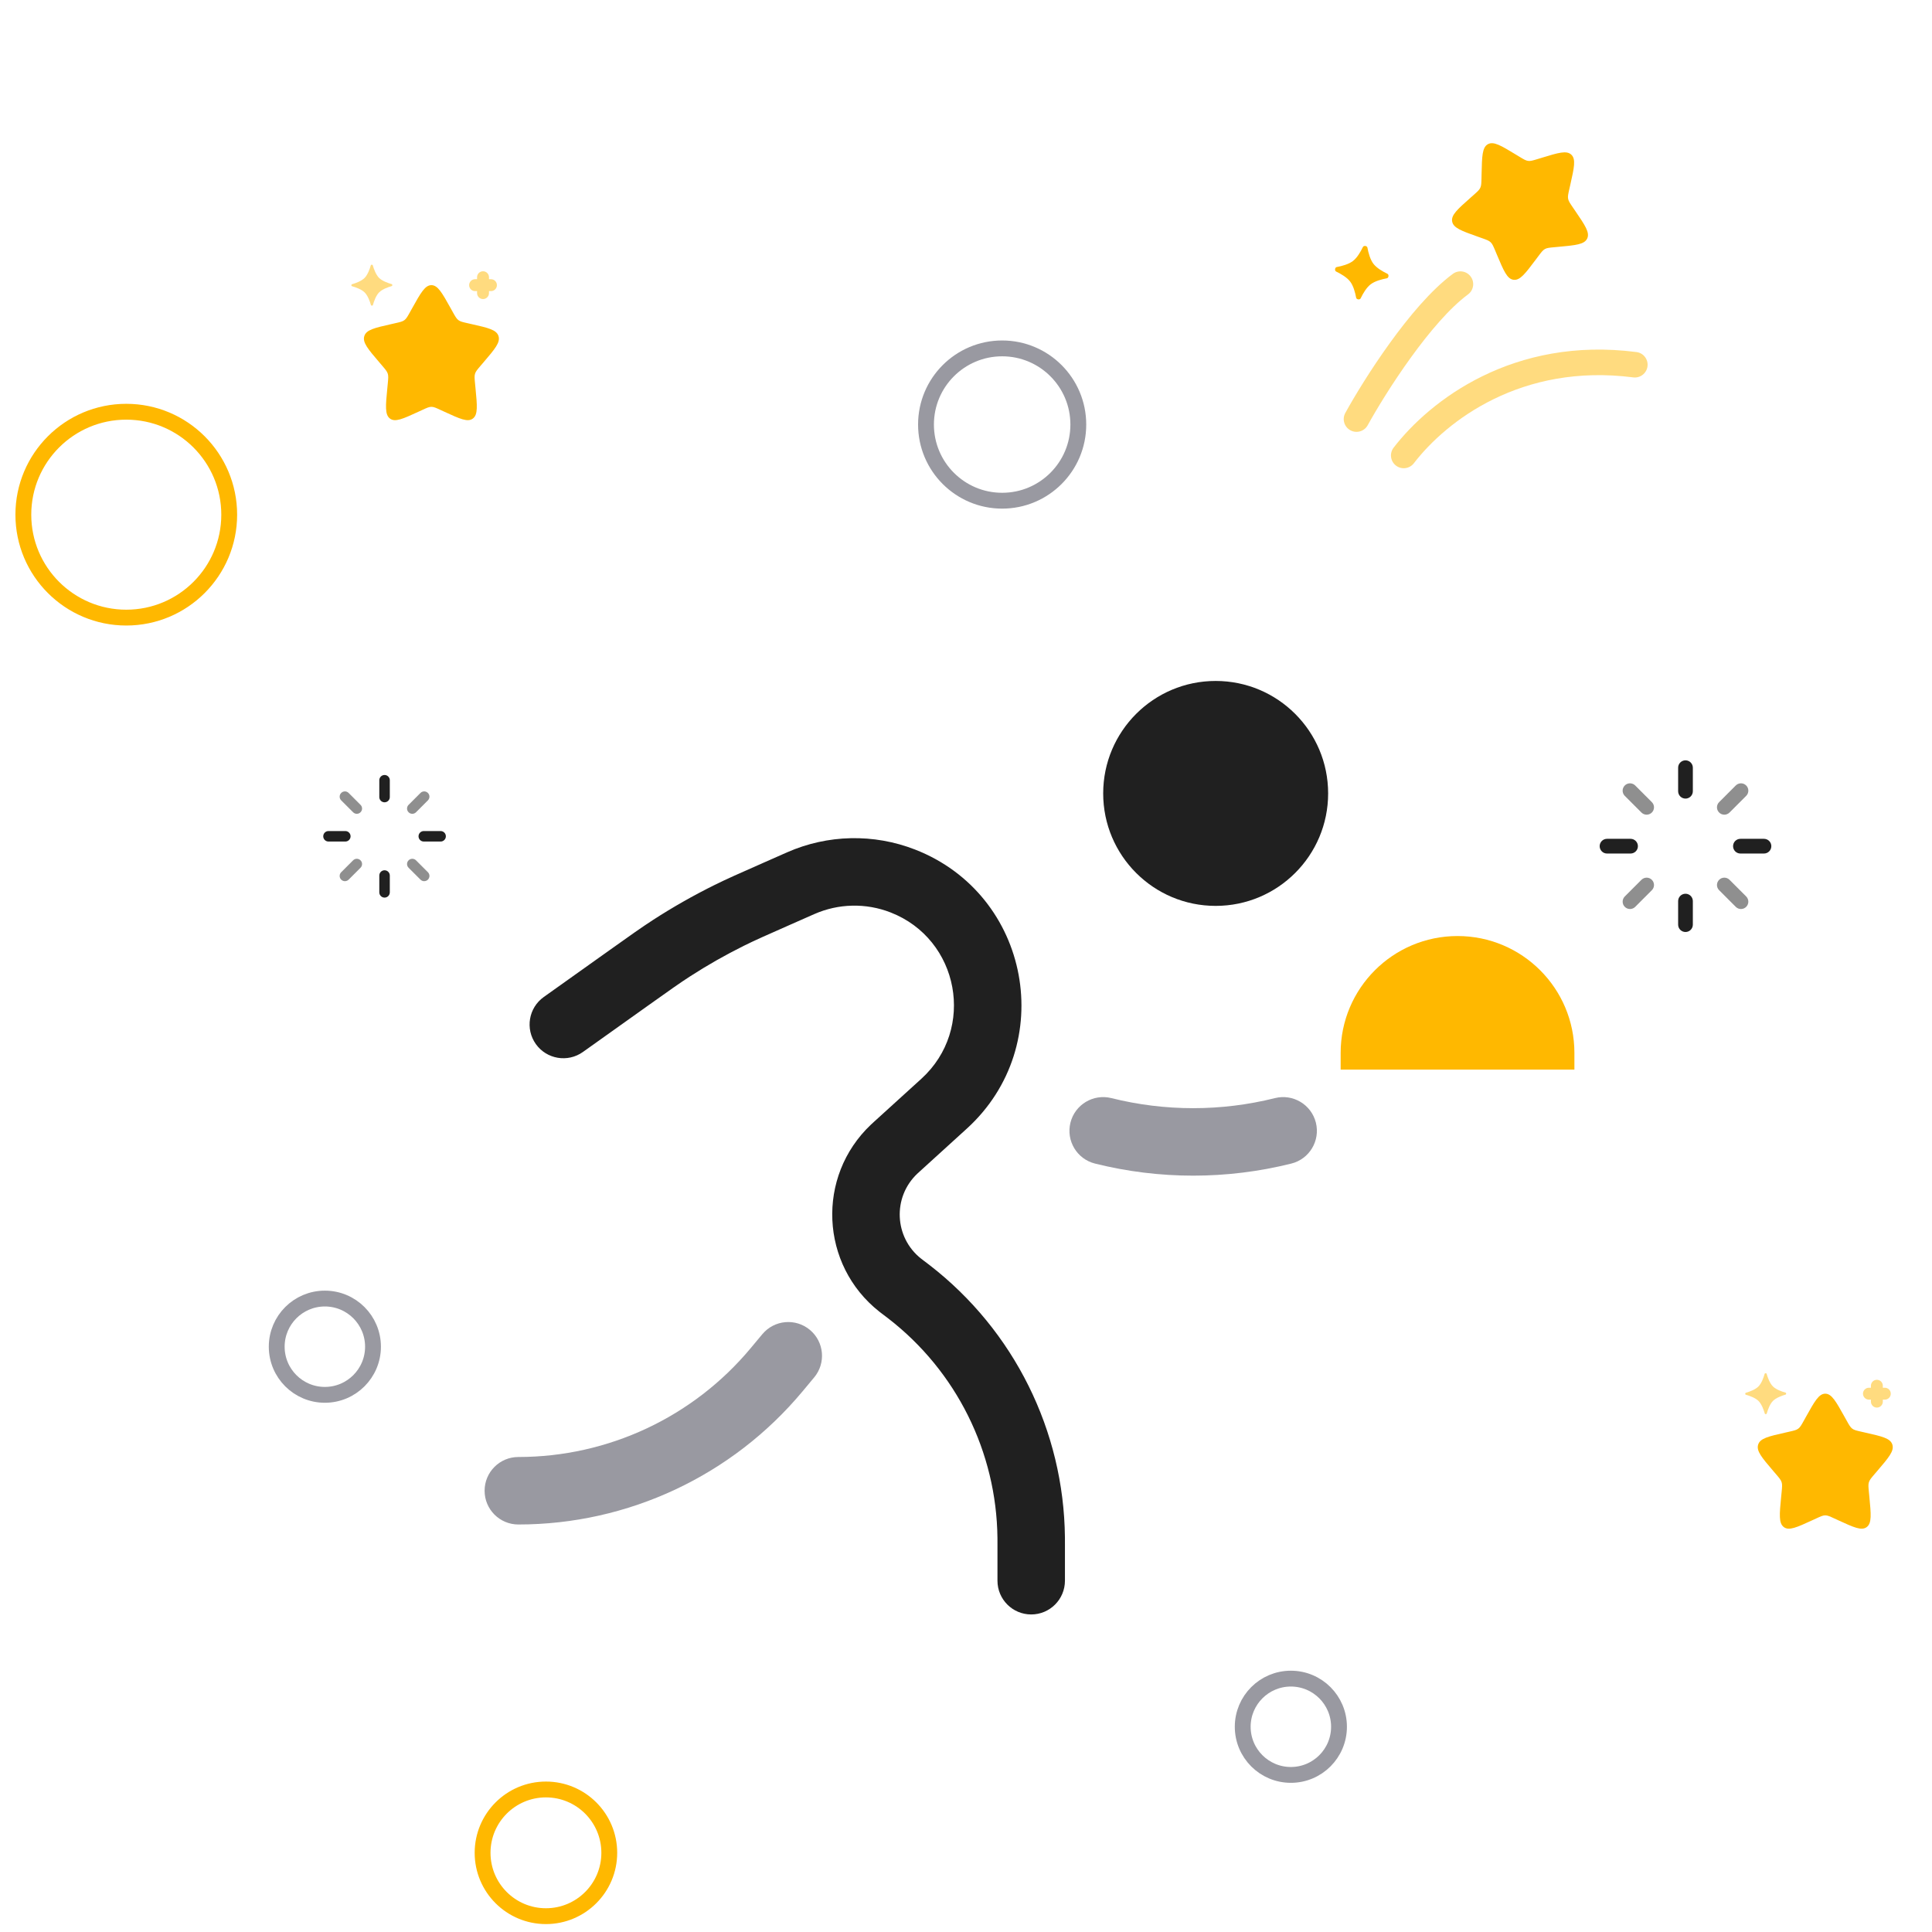 <svg width="122" height="122" viewBox="0 0 122 122" fill="none" xmlns="http://www.w3.org/2000/svg">
<path fill-rule="evenodd" clip-rule="evenodd" d="M24.284 48.938C24.467 48.938 24.615 49.087 24.615 49.27V50.332C24.615 50.515 24.467 50.663 24.284 50.663C24.1 50.663 23.952 50.515 23.952 50.332V49.27C23.952 49.087 24.1 48.938 24.284 48.938ZM20.412 52.809C20.412 52.626 20.561 52.478 20.744 52.478H21.806C21.989 52.478 22.138 52.626 22.138 52.809C22.138 52.993 21.989 53.141 21.806 53.141H20.744C20.561 53.141 20.412 52.993 20.412 52.809ZM26.429 52.809C26.429 52.626 26.578 52.478 26.761 52.478H27.823C28.006 52.478 28.155 52.626 28.155 52.809C28.155 52.993 28.006 53.141 27.823 53.141H26.761C26.578 53.141 26.429 52.993 26.429 52.809ZM24.284 54.955C24.467 54.955 24.615 55.104 24.615 55.287V56.349C24.615 56.532 24.467 56.681 24.284 56.681C24.1 56.681 23.952 56.532 23.952 56.349V55.287C23.952 55.104 24.1 54.955 24.284 54.955Z" fill="#202020"/>
<g opacity="0.5">
<path d="M27.021 50.072C27.151 50.201 27.151 50.411 27.021 50.541L26.27 51.292C26.141 51.422 25.93 51.422 25.801 51.292C25.671 51.162 25.671 50.952 25.801 50.823L26.552 50.072C26.681 49.942 26.892 49.942 27.021 50.072Z" fill="#202020"/>
<path d="M21.546 50.072C21.675 49.942 21.886 49.942 22.015 50.072L22.766 50.823C22.896 50.952 22.896 51.162 22.766 51.292C22.637 51.422 22.426 51.422 22.297 51.292L21.546 50.541C21.416 50.412 21.416 50.202 21.546 50.072Z" fill="#202020"/>
<path d="M22.766 54.327C22.896 54.456 22.896 54.666 22.766 54.796L22.015 55.547C21.886 55.676 21.676 55.676 21.546 55.547C21.416 55.417 21.416 55.207 21.546 55.078L22.297 54.327C22.427 54.197 22.637 54.197 22.766 54.327Z" fill="#202020"/>
<path d="M25.801 54.327C25.93 54.197 26.14 54.197 26.27 54.327L27.021 55.078C27.151 55.207 27.151 55.417 27.021 55.547C26.891 55.676 26.681 55.676 26.552 55.547L25.801 54.796C25.671 54.666 25.671 54.456 25.801 54.327Z" fill="#202020"/>
</g>
<path fill-rule="evenodd" clip-rule="evenodd" d="M106.434 48.013C106.69 48.013 106.898 48.221 106.898 48.478V49.964C106.898 50.221 106.69 50.429 106.434 50.429C106.177 50.429 105.969 50.221 105.969 49.964V48.478C105.969 48.221 106.177 48.013 106.434 48.013ZM101.014 53.433C101.014 53.177 101.222 52.969 101.478 52.969H102.965C103.221 52.969 103.429 53.177 103.429 53.433C103.429 53.69 103.221 53.898 102.965 53.898H101.478C101.222 53.898 101.014 53.69 101.014 53.433ZM109.438 53.433C109.438 53.177 109.646 52.969 109.903 52.969H111.389C111.646 52.969 111.854 53.177 111.854 53.433C111.854 53.69 111.646 53.898 111.389 53.898H109.903C109.646 53.898 109.438 53.69 109.438 53.433ZM106.434 56.437C106.69 56.437 106.898 56.645 106.898 56.902V58.389C106.898 58.645 106.69 58.853 106.434 58.853C106.177 58.853 105.969 58.645 105.969 58.389V56.902C105.969 56.645 106.177 56.437 106.434 56.437Z" fill="#202020"/>
<g opacity="0.5">
<path d="M110.266 49.6C110.448 49.782 110.448 50.076 110.266 50.257L109.215 51.309C109.033 51.49 108.739 51.49 108.558 51.309C108.376 51.127 108.376 50.833 108.558 50.652L109.609 49.6C109.791 49.419 110.085 49.419 110.266 49.6Z" fill="#202020"/>
<path d="M102.601 49.6C102.782 49.419 103.076 49.419 103.258 49.6L104.309 50.652C104.491 50.833 104.491 51.127 104.309 51.309C104.128 51.49 103.834 51.49 103.652 51.309L102.601 50.258C102.419 50.076 102.419 49.782 102.601 49.6Z" fill="#202020"/>
<path d="M104.309 55.557C104.491 55.739 104.491 56.033 104.309 56.214L103.258 57.266C103.077 57.447 102.782 57.447 102.601 57.266C102.42 57.084 102.42 56.79 102.601 56.608L103.652 55.557C103.834 55.376 104.128 55.376 104.309 55.557Z" fill="#202020"/>
<path d="M108.558 55.557C108.739 55.376 109.033 55.376 109.215 55.557L110.266 56.609C110.447 56.79 110.447 57.084 110.266 57.266C110.085 57.447 109.79 57.447 109.609 57.266L108.558 56.214C108.376 56.033 108.376 55.739 108.558 55.557Z" fill="#202020"/>
</g>
<path d="M26.029 19.46C26.569 18.492 26.839 18.007 27.242 18.007C27.646 18.007 27.916 18.492 28.456 19.46L28.595 19.711C28.749 19.986 28.826 20.123 28.945 20.214C29.065 20.305 29.214 20.339 29.512 20.406L29.783 20.468C30.831 20.705 31.355 20.823 31.48 21.224C31.605 21.625 31.247 22.043 30.533 22.879L30.348 23.095C30.145 23.333 30.043 23.451 29.997 23.599C29.952 23.745 29.967 23.904 29.998 24.221L30.026 24.509C30.134 25.624 30.188 26.182 29.861 26.43C29.535 26.677 29.044 26.451 28.062 26L27.808 25.883C27.53 25.754 27.39 25.69 27.242 25.69C27.094 25.69 26.955 25.754 26.676 25.883L26.422 26C25.441 26.451 24.95 26.677 24.623 26.43C24.297 26.182 24.351 25.624 24.459 24.509L24.487 24.221C24.517 23.904 24.533 23.745 24.487 23.599C24.441 23.451 24.34 23.333 24.137 23.095L23.952 22.879C23.237 22.043 22.88 21.625 23.005 21.224C23.129 20.823 23.653 20.705 24.702 20.468L24.973 20.406C25.271 20.339 25.42 20.305 25.54 20.214C25.659 20.123 25.736 19.986 25.889 19.711L26.029 19.46Z" fill="#FFB800"/>
<path opacity="0.5" d="M23.415 16.754C23.43 16.701 23.524 16.701 23.539 16.753C23.61 16.995 23.74 17.352 23.937 17.548C24.134 17.744 24.493 17.872 24.735 17.941C24.788 17.956 24.788 18.05 24.735 18.065C24.493 18.136 24.136 18.266 23.94 18.463C23.744 18.66 23.617 19.018 23.548 19.261C23.533 19.314 23.439 19.314 23.423 19.261C23.353 19.019 23.223 18.662 23.026 18.466C22.828 18.27 22.47 18.142 22.228 18.074C22.175 18.059 22.175 17.965 22.227 17.949C22.469 17.879 22.827 17.748 23.022 17.551C23.218 17.354 23.346 16.996 23.415 16.754Z" fill="#FFB800"/>
<path opacity="0.5" fill-rule="evenodd" clip-rule="evenodd" d="M30.502 17.13C30.709 17.13 30.878 17.298 30.878 17.506V17.631H31.003C31.211 17.631 31.379 17.799 31.379 18.007C31.379 18.215 31.211 18.383 31.003 18.383H30.878V18.509C30.878 18.716 30.709 18.885 30.502 18.885C30.294 18.885 30.125 18.716 30.125 18.509V18.383H30C29.792 18.383 29.624 18.215 29.624 18.007C29.624 17.799 29.792 17.631 30 17.631H30.125V17.506C30.125 17.298 30.294 17.13 30.502 17.13Z" fill="#FFB800"/>
<path d="M114.046 89.46C114.586 88.492 114.856 88.007 115.26 88.007C115.663 88.007 115.933 88.492 116.473 89.46L116.613 89.711C116.766 89.986 116.843 90.124 116.963 90.214C117.082 90.305 117.231 90.339 117.529 90.406L117.8 90.468C118.849 90.705 119.373 90.823 119.498 91.224C119.622 91.625 119.265 92.043 118.55 92.879L118.365 93.095C118.162 93.333 118.061 93.451 118.015 93.599C117.969 93.745 117.985 93.904 118.015 94.221L118.043 94.509C118.151 95.624 118.205 96.182 117.879 96.43C117.552 96.677 117.062 96.451 116.08 96L115.826 95.883C115.547 95.754 115.408 95.69 115.26 95.69C115.112 95.69 114.973 95.754 114.694 95.883L114.44 96C113.458 96.451 112.967 96.677 112.641 96.43C112.314 96.182 112.368 95.624 112.476 94.509L112.504 94.221C112.535 93.904 112.55 93.745 112.505 93.599C112.459 93.451 112.357 93.333 112.154 93.095L111.969 92.879C111.255 92.043 110.897 91.625 111.022 91.224C111.147 90.823 111.671 90.705 112.719 90.468L112.991 90.406C113.288 90.339 113.437 90.305 113.557 90.214C113.677 90.124 113.753 89.986 113.907 89.711L114.046 89.46Z" fill="#FFB800"/>
<path opacity="0.5" d="M111.432 86.754C111.447 86.701 111.542 86.701 111.557 86.753C111.627 86.995 111.758 87.353 111.955 87.548C112.152 87.744 112.51 87.872 112.752 87.941C112.805 87.956 112.806 88.05 112.753 88.065C112.511 88.136 112.154 88.266 111.958 88.463C111.762 88.66 111.634 89.018 111.565 89.261C111.55 89.314 111.456 89.314 111.441 89.261C111.371 89.019 111.24 88.662 111.043 88.466C110.846 88.27 110.488 88.142 110.246 88.074C110.192 88.059 110.192 87.965 110.245 87.949C110.487 87.879 110.844 87.749 111.04 87.551C111.236 87.354 111.364 86.996 111.432 86.754Z" fill="#FFB800"/>
<path opacity="0.5" fill-rule="evenodd" clip-rule="evenodd" d="M118.519 87.13C118.727 87.13 118.895 87.298 118.895 87.506V87.631H119.021C119.228 87.631 119.397 87.799 119.397 88.007C119.397 88.215 119.228 88.383 119.021 88.383H118.895V88.509C118.895 88.716 118.727 88.885 118.519 88.885C118.311 88.885 118.143 88.716 118.143 88.509V88.383H118.018C117.81 88.383 117.642 88.215 117.642 88.007C117.642 87.799 117.81 87.631 118.018 87.631H118.143V87.506C118.143 87.298 118.311 87.13 118.519 87.13Z" fill="#FFB800"/>
<circle cx="34.474" cy="117" r="4" stroke="#FFB800"/>
<circle cx="7.974" cy="32.5" r="6.5" stroke="#FFB800"/>
<circle cx="63.283" cy="26.809" r="4.809" stroke="#9999A1"/>
<circle cx="20.514" cy="85.04" r="3.04" stroke="#9999A1"/>
<circle cx="81.514" cy="109.04" r="3.04" stroke="#9999A1"/>
<g clip-path="url(#clip0_2_4877)">
<path d="M99.16 11.666C99.402 10.59 99.524 10.052 99.225 9.768C98.926 9.485 98.405 9.644 97.363 9.962L97.094 10.044C96.798 10.134 96.65 10.179 96.501 10.161C96.352 10.142 96.219 10.062 95.954 9.901L95.713 9.755C94.779 9.189 94.313 8.906 93.954 9.107C93.596 9.308 93.583 9.86 93.558 10.963L93.552 11.249C93.544 11.562 93.541 11.719 93.477 11.857C93.413 11.995 93.297 12.098 93.064 12.304L92.852 12.492C92.032 13.219 91.623 13.582 91.7 13.99C91.777 14.397 92.29 14.579 93.317 14.944L93.582 15.038C93.874 15.141 94.02 15.193 94.129 15.297C94.239 15.401 94.299 15.545 94.421 15.833L94.531 16.096C94.958 17.11 95.171 17.617 95.577 17.668C95.983 17.719 96.313 17.28 96.973 16.402L97.144 16.174C97.331 15.925 97.425 15.8 97.556 15.726C97.687 15.653 97.841 15.639 98.149 15.611L98.429 15.585C99.513 15.485 100.054 15.435 100.228 15.059C100.402 14.683 100.092 14.23 99.474 13.323L99.314 13.088C99.138 12.83 99.05 12.702 99.022 12.552C98.993 12.403 99.028 12.25 99.097 11.944L99.16 11.666Z" fill="#FFB800"/>
<g opacity="0.5">
<path fill-rule="evenodd" clip-rule="evenodd" d="M92.87 17.464C93.135 17.822 93.059 18.327 92.701 18.592C91.547 19.444 90.251 20.972 89.077 22.599C87.914 24.209 86.921 25.846 86.366 26.853C86.151 27.243 85.66 27.385 85.27 27.17C84.88 26.955 84.738 26.465 84.953 26.075C85.536 25.017 86.564 23.323 87.769 21.655C88.961 20.003 90.377 18.303 91.742 17.294C92.101 17.029 92.606 17.105 92.87 17.464Z" fill="#FFB800"/>
<path fill-rule="evenodd" clip-rule="evenodd" d="M104.035 23.134C103.978 23.576 103.574 23.888 103.132 23.831C96.079 22.922 91.342 26.576 89.281 29.253C89.009 29.606 88.503 29.672 88.15 29.4C87.797 29.128 87.731 28.621 88.003 28.268C90.316 25.264 95.573 21.23 103.338 22.231C103.78 22.288 104.092 22.692 104.035 23.134Z" fill="#FFB800"/>
</g>
<path d="M86.064 15.598C86.116 15.491 86.327 15.519 86.348 15.636C86.411 15.974 86.525 16.391 86.727 16.657C86.93 16.922 87.303 17.141 87.613 17.29C87.72 17.341 87.692 17.553 87.575 17.574C87.237 17.637 86.82 17.75 86.554 17.953C86.289 18.156 86.07 18.529 85.921 18.839C85.87 18.946 85.659 18.918 85.637 18.801C85.575 18.463 85.461 18.045 85.258 17.78C85.055 17.515 84.682 17.296 84.372 17.147C84.265 17.095 84.294 16.884 84.41 16.863C84.748 16.8 85.166 16.686 85.431 16.484C85.696 16.281 85.915 15.908 86.064 15.598Z" fill="#FFB800"/>
</g>
<path d="M83.868 50.102C83.868 54.025 80.688 57.204 76.765 57.204C72.843 57.204 69.663 54.025 69.663 50.102C69.663 46.18 72.843 43 76.765 43C80.688 43 83.868 46.18 83.868 50.102Z" fill="#202020"/>
<path fill-rule="evenodd" clip-rule="evenodd" d="M49.698 53.824C52.262 52.693 55.171 52.629 57.782 53.646C65.077 56.488 66.84 66.008 61.047 71.274L58.093 73.96C57.98 74.063 57.946 74.093 57.925 74.114C56.352 75.602 56.466 78.138 58.165 79.48C58.188 79.498 58.224 79.526 58.346 79.618L58.356 79.625C58.522 79.751 58.619 79.825 58.711 79.896C64.032 84.016 67.176 90.343 67.247 97.071C67.248 97.188 67.248 97.309 67.248 97.517V99.817C67.248 100.994 66.294 101.948 65.118 101.948C63.941 101.948 62.987 100.994 62.987 99.817V97.53C62.987 97.305 62.987 97.207 62.986 97.116C62.929 91.69 60.393 86.588 56.102 83.265C56.03 83.21 55.953 83.151 55.773 83.014L55.755 83.001C55.66 82.929 55.586 82.873 55.524 82.824C51.786 79.872 51.537 74.292 54.995 71.019C55.053 70.964 55.121 70.902 55.21 70.821L58.181 68.121C61.633 64.983 60.582 59.31 56.236 57.617C54.68 57.011 52.946 57.049 51.418 57.723L49.936 58.377C48.387 59.06 47.672 59.376 46.977 59.721C45.804 60.303 44.665 60.951 43.565 61.662C42.913 62.083 42.276 62.536 40.897 63.518L36.809 66.43C35.85 67.112 34.52 66.888 33.837 65.93C33.155 64.971 33.378 63.641 34.337 62.958L38.473 60.013C39.792 59.074 40.51 58.562 41.253 58.082C42.487 57.285 43.766 56.558 45.082 55.904C45.874 55.511 46.681 55.155 48.162 54.502L49.698 53.824Z" fill="#202020"/>
<path d="M67.596 70.892C67.881 69.751 69.038 69.057 70.18 69.342C73.571 70.19 77.119 70.19 80.51 69.342C81.651 69.057 82.808 69.751 83.094 70.892C83.379 72.034 82.685 73.191 81.543 73.476C77.474 74.493 73.216 74.493 69.146 73.476C68.005 73.191 67.311 72.034 67.596 70.892Z" fill="#9999A1"/>
<path d="M51.141 83.977C52.045 84.73 52.167 86.073 51.414 86.977L50.677 87.862C46.239 93.187 39.664 96.267 32.732 96.267C31.555 96.267 30.601 95.313 30.601 94.136C30.601 92.959 31.555 92.005 32.732 92.005C38.4 92.005 43.775 89.488 47.403 85.133L48.14 84.249C48.894 83.345 50.237 83.223 51.141 83.977Z" fill="#9999A1"/>
<path d="M84.658 66.488C84.658 62.412 87.963 59.108 92.039 59.108C96.115 59.108 99.419 62.412 99.419 66.488V67.543H84.658V66.488Z" fill="#FFB800"/>
<defs>
<clipPath id="clip0_2_4877">
<rect width="25.811" height="25.811" fill="white" transform="translate(90.723 0.5) rotate(37.601)"/>
</clipPath>
</defs>
</svg>
